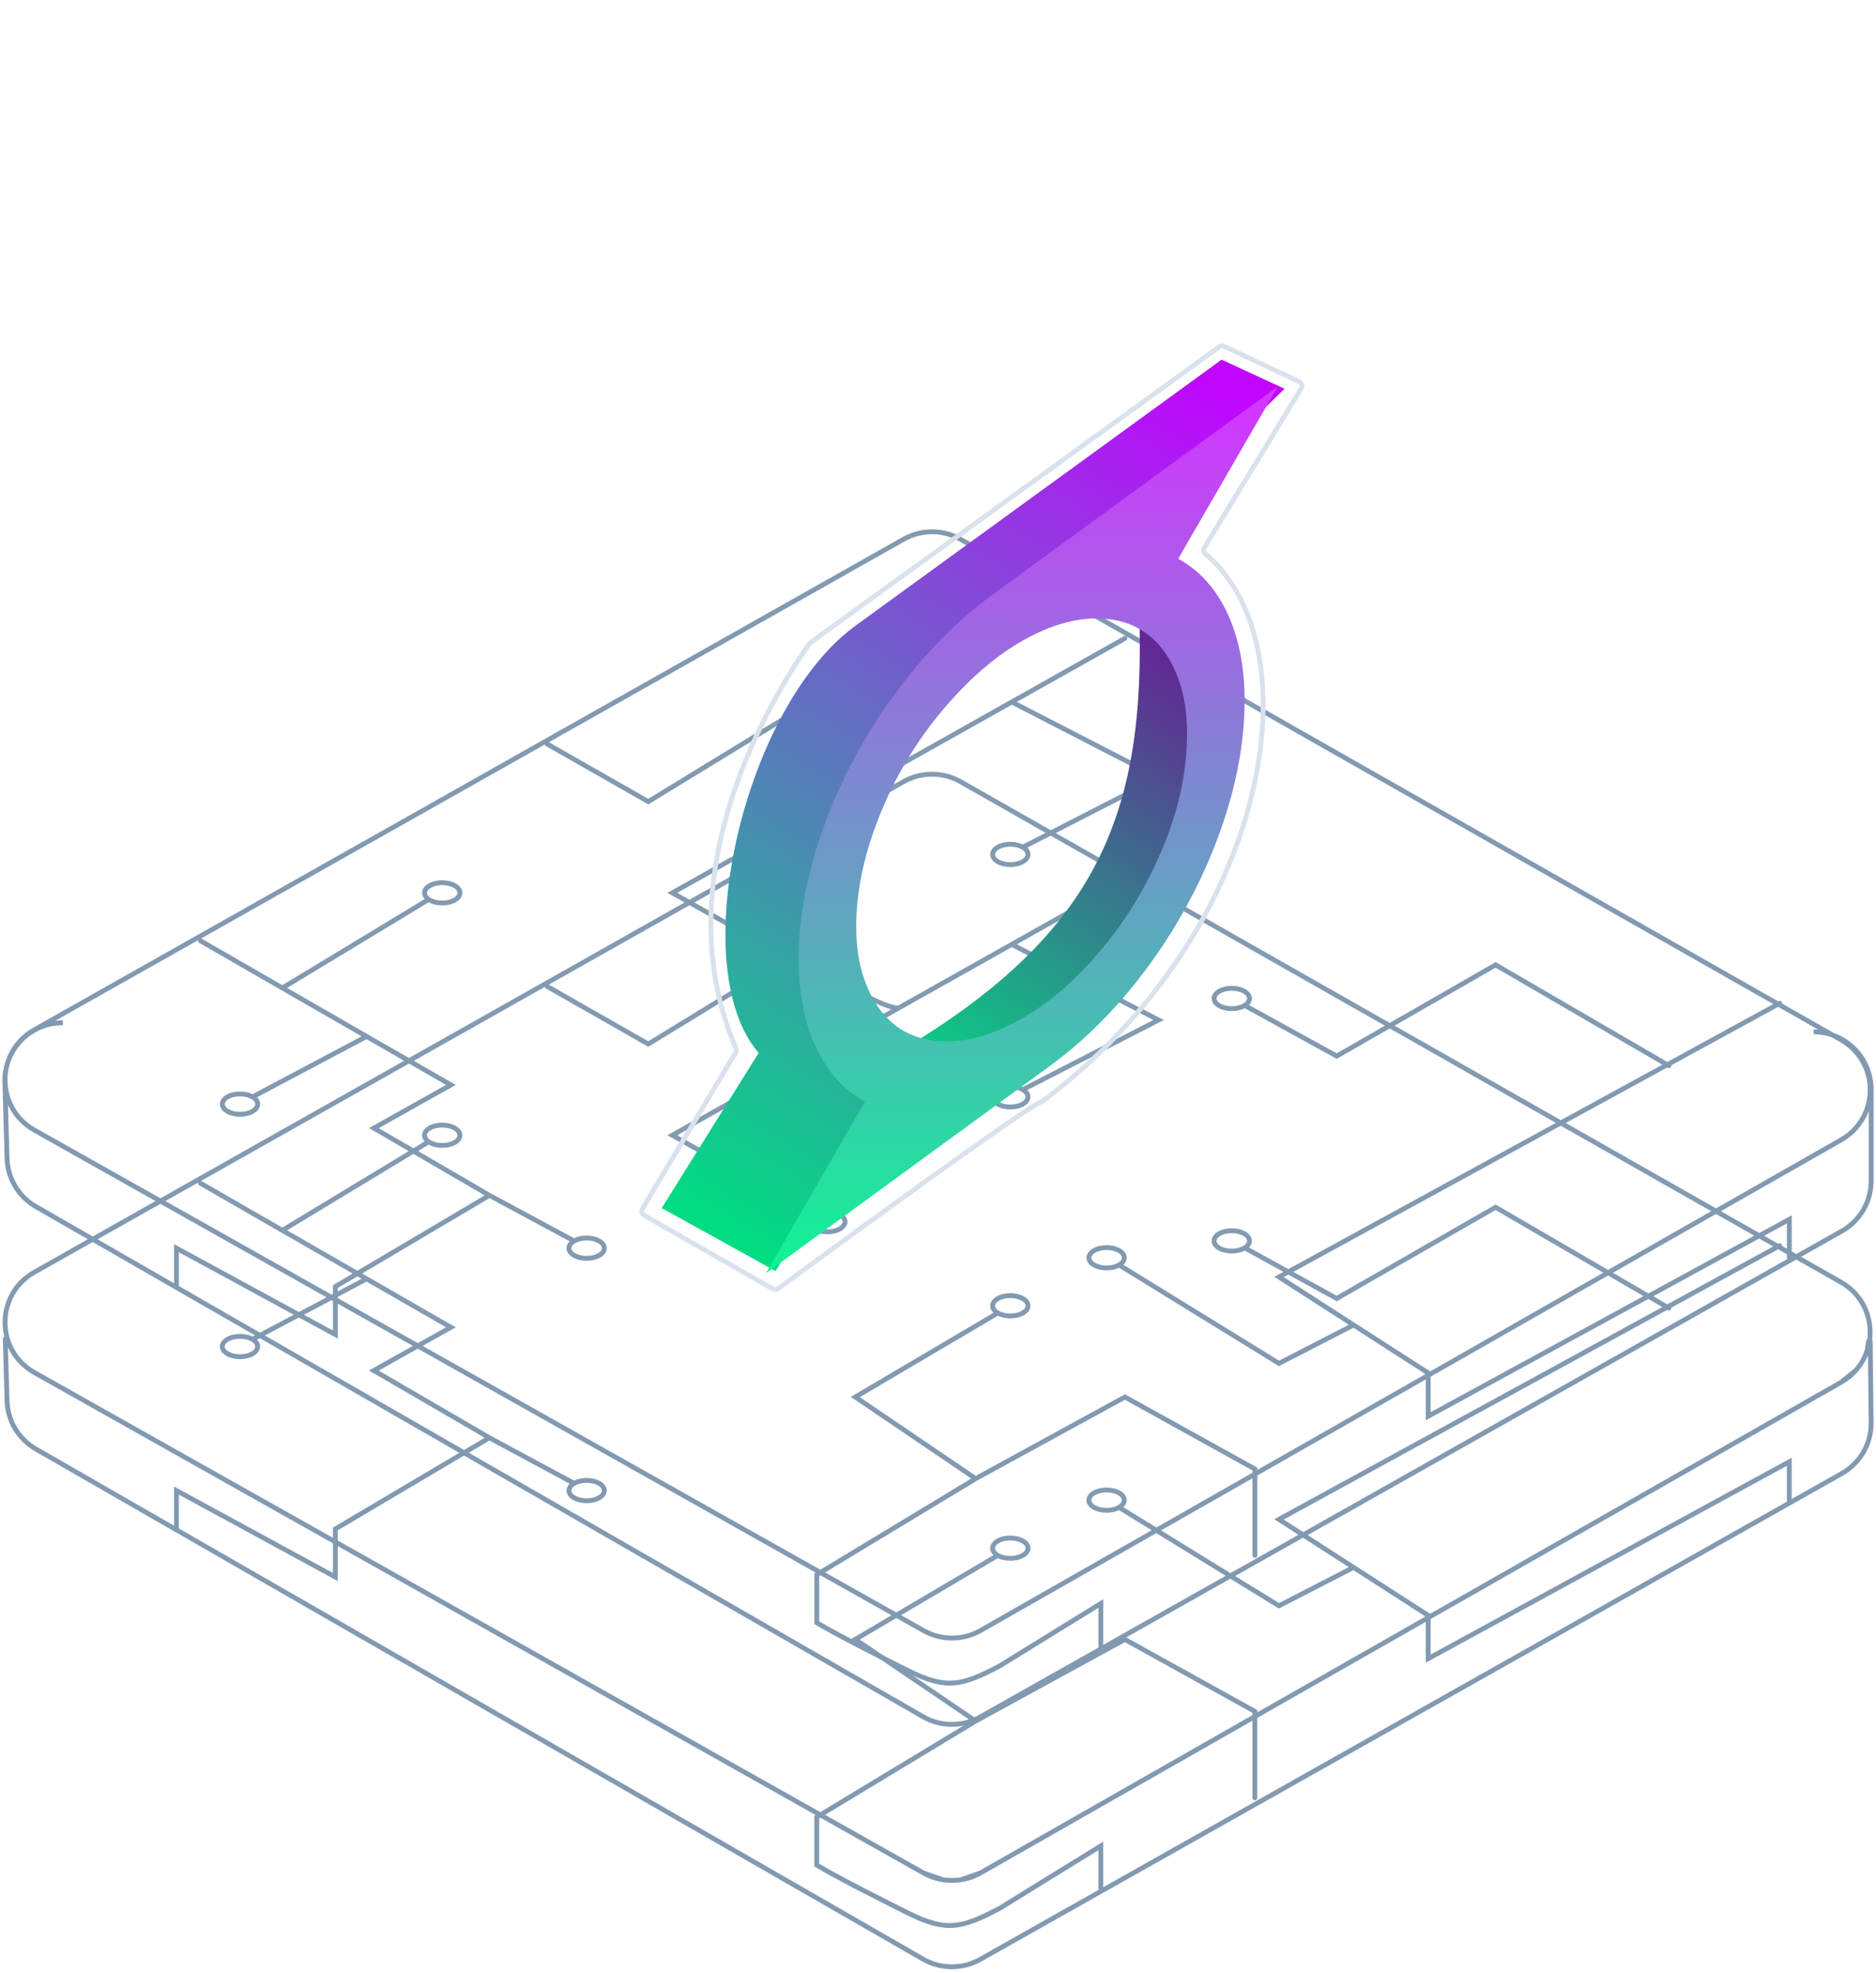 <svg width="387" height="407" viewBox="0 0 387 407" fill="none" xmlns="http://www.w3.org/2000/svg">
<path d="M7.411 298.891L7.661 298.458L7.411 298.891ZM190.406 404.101L190.157 404.534L190.406 404.101ZM202.224 404.15L201.979 403.715L202.224 404.15ZM379.943 303.938L380.189 304.374L379.943 303.938ZM1.451 288.934L0.951 288.949L1.451 288.934ZM385.995 293.593H386.495L386.495 293.587L385.995 293.593ZM7.097 283.113L6.851 283.549L7.097 283.113ZM379.788 285.125L380.036 285.56L379.788 285.125ZM379.775 264.482L380.022 264.047L379.775 264.482ZM198.169 161.249L198.416 160.814L198.169 161.249ZM186.397 161.231L186.151 160.795V160.795L186.397 161.231ZM7.084 262.419L6.839 261.984H6.839L7.084 262.419ZM226.589 389.663C226.589 389.939 226.813 390.163 227.089 390.163C227.365 390.163 227.589 389.939 227.589 389.663H226.589ZM227.089 380.749H227.589V379.853L226.826 380.324L227.089 380.749ZM206.233 393.624L206.465 394.067L206.48 394.059L206.495 394.05L206.233 393.624ZM168.492 384.711H167.992V384.994L168.236 385.14L168.492 384.711ZM168.492 374.807L168.234 374.379L167.992 374.525V374.807H168.492ZM176.438 338.161L176.184 337.731L175.503 338.132L176.157 338.575L176.438 338.161ZM232.055 338.161L232.297 337.724L232.056 337.591L231.815 337.723L232.055 338.161ZM258.87 353.018H259.37V352.723L259.113 352.58L258.87 353.018ZM258.37 370.845C258.37 371.121 258.594 371.345 258.87 371.345C259.146 371.345 259.37 371.121 259.37 370.845H258.37ZM263.836 313.401L263.596 312.962L262.858 313.366L263.565 313.822L263.836 313.401ZM367.365 257.386C367.607 257.254 367.696 256.95 367.564 256.708C367.431 256.465 367.127 256.376 366.885 256.509L367.365 257.386ZM294.624 333.209H295.124V332.936L294.895 332.789L294.624 333.209ZM294.624 342.123H294.124V342.965L294.863 342.562L294.624 342.123ZM369.111 301.516H369.611V300.674L368.872 301.077L369.111 301.516ZM368.611 309.439C368.611 309.716 368.835 309.939 369.111 309.939C369.387 309.939 369.611 309.716 369.611 309.439H368.611ZM263.836 331.229L263.574 331.654L263.814 331.802L264.065 331.673L263.836 331.229ZM344.031 270.255C344.269 270.394 344.576 270.313 344.714 270.074C344.853 269.836 344.772 269.53 344.534 269.391L344.031 270.255ZM308.528 249.024L308.78 248.592L308.53 248.447L308.279 248.591L308.528 249.024ZM275.754 267.842L275.513 268.28L275.759 268.416L276.003 268.276L275.754 267.842ZM257.011 256.951C256.769 256.818 256.465 256.906 256.332 257.148C256.199 257.39 256.287 257.694 256.529 257.827L257.011 256.951ZM35.902 315.382C35.902 315.658 36.126 315.882 36.402 315.882C36.678 315.882 36.902 315.658 36.902 315.382H35.902ZM36.402 307.459L36.641 307.019L35.902 306.617V307.459H36.402ZM69.176 325.286L68.937 325.725L69.676 326.127V325.286H69.176ZM69.176 315.382L68.921 314.952L68.676 315.097V315.382H69.176ZM77.121 282.698L76.877 282.262L76.114 282.69L76.87 283.13L77.121 282.698ZM93.012 273.785L93.257 274.221L94.024 273.79L93.261 273.351L93.012 273.785ZM58.251 253.786L58.002 254.219L58.251 253.786ZM41.617 243.639C41.378 243.501 41.072 243.584 40.934 243.823C40.797 244.062 40.879 244.368 41.118 244.506L41.617 243.639ZM88.692 235.952C88.928 235.809 89.004 235.502 88.861 235.265C88.718 235.029 88.41 234.953 88.174 235.096L88.692 235.952ZM75.632 263.785L75.881 263.352L75.632 263.785ZM170.234 252.432C170.475 252.567 170.78 252.481 170.915 252.24C171.05 251.999 170.964 251.695 170.723 251.559L170.234 252.432ZM138.698 234.168L138.452 233.732L137.676 234.169L138.453 234.604L138.698 234.168ZM185.376 207.922L185.621 208.358L185.376 207.922ZM164.52 196.532L164.811 196.126L164.542 195.933L164.259 196.106L164.52 196.532ZM133.732 215.35L133.484 215.785L133.741 215.931L133.992 215.777L133.732 215.35ZM113.123 203.031C112.883 202.894 112.578 202.978 112.441 203.218C112.304 203.458 112.388 203.763 112.628 203.9L113.123 203.031ZM232.3 182.112C232.541 181.977 232.626 181.672 232.491 181.431C232.355 181.191 232.05 181.105 231.81 181.24L232.3 182.112ZM239.007 210.398L239.235 210.843L240.101 210.399L239.236 209.954L239.007 210.398ZM194.5 387.73L194.421 388.224L194.5 387.73ZM198.267 387.73L198.345 388.224L198.267 387.73ZM384.841 279.493L385.301 279.689L384.841 279.493ZM385.474 276.664L384.98 276.585L385.474 276.664ZM7.162 299.325L190.157 404.534L190.655 403.667L7.661 298.458L7.162 299.325ZM202.47 404.586L380.189 304.374L379.698 303.503L201.979 403.715L202.47 404.586ZM0.589 276.323L0.951 288.949L1.951 288.92L1.589 276.295L0.589 276.323ZM380.189 304.374C384.085 302.177 386.495 298.058 386.495 293.593H385.495C385.495 297.696 383.28 301.482 379.698 303.503L380.189 304.374ZM190.157 404.534C193.963 406.723 198.645 406.742 202.47 404.586L201.979 403.715C198.462 405.698 194.155 405.68 190.655 403.667L190.157 404.534ZM7.661 298.458C4.225 296.483 2.064 292.872 1.951 288.92L0.951 288.949C1.074 293.249 3.426 297.177 7.162 299.325L7.661 298.458ZM6.851 283.549L190.281 386.781L190.771 385.909L7.342 282.678L6.851 283.549ZM202.546 386.747L380.036 285.56L379.541 284.691L202.051 385.878L202.546 386.747ZM380.022 264.047L198.416 160.814L197.922 161.684L379.528 264.917L380.022 264.047ZM186.151 160.795L6.839 261.984L7.33 262.855L186.643 161.666L186.151 160.795ZM198.416 160.814C194.616 158.655 189.958 158.647 186.151 160.795L186.643 161.666C190.143 159.691 194.428 159.698 197.922 161.684L198.416 160.814ZM227.589 389.663V380.749H226.589V389.663H227.589ZM226.826 380.324L205.97 393.199L206.495 394.05L227.352 381.175L226.826 380.324ZM206 393.182C202.115 395.221 199.467 396.41 196.826 396.634C194.206 396.856 191.527 396.133 187.586 394.167L187.139 395.062C191.143 397.059 194.021 397.876 196.91 397.63C199.779 397.387 202.594 396.099 206.465 394.067L206 393.182ZM187.586 394.167C183.605 392.183 173.694 387.241 168.749 384.282L168.236 385.14C173.222 388.123 183.175 393.085 187.139 395.062L187.586 394.167ZM168.992 384.711V374.807H167.992V384.711H168.992ZM168.751 375.235L201.525 355.426L201.008 354.57L168.234 374.379L168.751 375.235ZM201.547 354.585L176.718 337.748L176.157 338.575L200.986 355.412L201.547 354.585ZM176.692 338.592L206.087 321.26L205.579 320.398L176.184 337.731L176.692 338.592ZM201.507 355.437L232.295 338.6L231.815 337.723L201.027 354.56L201.507 355.437ZM231.812 338.599L258.628 353.455L259.113 352.58L232.297 337.724L231.812 338.599ZM258.37 353.018V370.845H259.37V353.018H258.37ZM210.745 318.291C211.366 318.649 211.563 319.048 211.563 319.344C211.563 319.639 211.366 320.038 210.745 320.396L211.244 321.262C212.047 320.8 212.563 320.124 212.563 319.344C212.563 318.564 212.047 317.887 211.244 317.425L210.745 318.291ZM210.745 320.396C210.126 320.752 209.283 320.945 208.414 320.945C207.544 320.945 206.702 320.752 206.083 320.396L205.584 321.262C206.39 321.727 207.416 321.945 208.414 321.945C209.412 321.945 210.437 321.727 211.244 321.262L210.745 320.396ZM206.083 320.396C205.461 320.038 205.265 319.639 205.265 319.344C205.265 319.048 205.461 318.649 206.083 318.291L205.584 317.425C204.781 317.887 204.265 318.564 204.265 319.344C204.265 320.124 204.781 320.8 205.584 321.262L206.083 320.396ZM206.083 318.291C206.702 317.935 207.544 317.743 208.414 317.743C209.283 317.743 210.126 317.935 210.745 318.291L211.244 317.425C210.437 316.96 209.412 316.743 208.414 316.743C207.416 316.743 206.39 316.96 205.584 317.425L206.083 318.291ZM264.076 313.84L367.365 257.386L366.885 256.509L263.596 312.962L264.076 313.84ZM294.124 333.209V342.123H295.124V333.209H294.124ZM294.863 342.562L369.351 301.955L368.872 301.077L294.385 341.684L294.863 342.562ZM368.611 301.516V309.439H369.611V301.516H368.611ZM263.565 313.822L278.959 323.726L279.501 322.885L264.107 312.981L263.565 313.822ZM278.959 323.726L294.354 333.63L294.895 332.789L279.501 322.885L278.959 323.726ZM279.001 322.861L263.607 330.784L264.065 331.673L279.459 323.75L279.001 322.861ZM264.098 330.803L231.119 310.499L230.595 311.351L263.574 331.654L264.098 330.803ZM344.534 269.391L308.78 248.592L308.277 249.456L344.031 270.255L344.534 269.391ZM308.279 248.591L275.505 267.409L276.003 268.276L308.777 249.458L308.279 248.591ZM275.995 267.404L257.011 256.951L256.529 257.827L275.513 268.28L275.995 267.404ZM230.608 308.387C231.23 308.745 231.426 309.144 231.426 309.439C231.426 309.735 231.23 310.134 230.608 310.492L231.107 311.358C231.91 310.896 232.426 310.219 232.426 309.439C232.426 308.659 231.91 307.983 231.107 307.52L230.608 308.387ZM230.608 310.492C229.989 310.848 229.147 311.04 228.277 311.04C227.407 311.04 226.565 310.848 225.946 310.492L225.447 311.358C226.254 311.823 227.279 312.04 228.277 312.04C229.275 312.04 230.3 311.823 231.107 311.358L230.608 310.492ZM225.946 310.492C225.324 310.134 225.128 309.735 225.128 309.439C225.128 309.144 225.324 308.745 225.946 308.387L225.447 307.52C224.644 307.983 224.128 308.659 224.128 309.439C224.128 310.219 224.644 310.896 225.447 311.358L225.946 310.492ZM225.946 308.387C226.565 308.031 227.407 307.838 228.277 307.838C229.147 307.838 229.989 308.031 230.608 308.387L231.107 307.52C230.3 307.056 229.275 306.838 228.277 306.838C227.279 306.838 226.254 307.056 225.447 307.52L225.946 308.387ZM256.43 254.905C257.052 255.263 257.248 255.662 257.248 255.957C257.248 256.253 257.052 256.652 256.43 257.009L256.929 257.876C257.732 257.414 258.248 256.737 258.248 255.957C258.248 255.177 257.732 254.501 256.929 254.038L256.43 254.905ZM256.43 257.009C255.811 257.366 254.969 257.558 254.099 257.558C253.23 257.558 252.387 257.366 251.768 257.009L251.269 257.876C252.076 258.34 253.101 258.558 254.099 258.558C255.097 258.558 256.123 258.34 256.929 257.876L256.43 257.009ZM251.768 257.009C251.147 256.652 250.95 256.253 250.95 255.957C250.95 255.662 251.147 255.263 251.768 254.905L251.269 254.038C250.466 254.501 249.95 255.177 249.95 255.957C249.95 256.737 250.466 257.414 251.269 257.876L251.768 257.009ZM251.768 254.905C252.387 254.549 253.23 254.356 254.099 254.356C254.969 254.356 255.811 254.549 256.43 254.905L256.929 254.038C256.123 253.574 255.097 253.356 254.099 253.356C253.101 253.356 252.076 253.574 251.269 254.038L251.768 254.905ZM210.745 225.193C211.366 225.55 211.563 225.949 211.563 226.245C211.563 226.54 211.366 226.939 210.745 227.297L211.244 228.164C212.047 227.701 212.563 227.025 212.563 226.245C212.563 225.465 212.047 224.788 211.244 224.326L210.745 225.193ZM210.745 227.297C210.126 227.653 209.283 227.846 208.414 227.846C207.544 227.846 206.702 227.653 206.083 227.297L205.584 228.164C206.39 228.628 207.416 228.846 208.414 228.846C209.412 228.846 210.437 228.628 211.244 228.164L210.745 227.297ZM206.083 227.297C205.461 226.939 205.265 226.54 205.265 226.245C205.265 225.949 205.461 225.55 206.083 225.193L205.584 224.326C204.781 224.788 204.265 225.465 204.265 226.245C204.265 227.025 204.781 227.701 205.584 228.164L206.083 227.297ZM206.083 225.193C206.702 224.836 207.544 224.644 208.414 224.644C209.283 224.644 210.126 224.836 210.745 225.193L211.244 224.326C210.437 223.862 209.412 223.644 208.414 223.644C207.416 223.644 206.39 223.862 205.584 224.326L206.083 225.193ZM173.004 250.943C173.626 251.301 173.823 251.7 173.823 251.996C173.823 252.291 173.626 252.69 173.004 253.048L173.503 253.914C174.307 253.452 174.823 252.776 174.823 251.996C174.823 251.216 174.307 250.539 173.503 250.077L173.004 250.943ZM173.004 253.048C172.386 253.404 171.543 253.597 170.674 253.597C169.804 253.597 168.961 253.404 168.343 253.048L167.844 253.914C168.65 254.379 169.675 254.597 170.674 254.597C171.672 254.597 172.697 254.379 173.503 253.914L173.004 253.048ZM168.343 253.048C167.721 252.69 167.524 252.291 167.524 251.996C167.524 251.7 167.721 251.301 168.343 250.943L167.844 250.077C167.04 250.539 166.524 251.216 166.524 251.996C166.524 252.776 167.04 253.452 167.844 253.914L168.343 253.048ZM168.343 250.943C168.961 250.587 169.804 250.395 170.674 250.395C171.543 250.395 172.386 250.587 173.004 250.943L173.503 250.077C172.697 249.612 171.672 249.395 170.674 249.395C169.675 249.395 168.65 249.612 167.844 250.077L168.343 250.943ZM93.551 233.116C94.173 233.474 94.37 233.873 94.37 234.168C94.37 234.464 94.173 234.862 93.551 235.22L94.05 236.087C94.854 235.625 95.37 234.948 95.37 234.168C95.37 233.388 94.854 232.712 94.05 232.249L93.551 233.116ZM93.551 235.22C92.933 235.577 92.09 235.769 91.221 235.769C90.351 235.769 89.508 235.577 88.89 235.22L88.391 236.087C89.197 236.551 90.222 236.769 91.221 236.769C92.219 236.769 93.244 236.551 94.05 236.087L93.551 235.22ZM88.89 235.22C88.268 234.862 88.071 234.464 88.071 234.168C88.071 233.873 88.268 233.474 88.89 233.116L88.391 232.249C87.587 232.712 87.071 233.388 87.071 234.168C87.071 234.948 87.587 235.625 88.391 236.087L88.89 235.22ZM88.89 233.116C89.508 232.76 90.351 232.567 91.221 232.567C92.09 232.567 92.933 232.76 93.551 233.116L94.05 232.249C93.244 231.785 92.219 231.567 91.221 231.567C90.222 231.567 89.197 231.785 88.391 232.249L88.89 233.116ZM51.839 276.694C52.46 277.052 52.657 277.451 52.657 277.746C52.657 278.042 52.46 278.441 51.839 278.799L52.337 279.665C53.141 279.203 53.657 278.526 53.657 277.746C53.657 276.966 53.141 276.29 52.337 275.827L51.839 276.694ZM51.839 278.799C51.22 279.155 50.377 279.347 49.508 279.347C48.638 279.347 47.796 279.155 47.177 278.799L46.678 279.665C47.484 280.129 48.51 280.347 49.508 280.347C50.506 280.347 51.531 280.129 52.337 279.665L51.839 278.799ZM47.177 278.799C46.555 278.441 46.359 278.042 46.359 277.746C46.359 277.451 46.555 277.052 47.177 276.694L46.678 275.827C45.875 276.29 45.359 276.966 45.359 277.746C45.359 278.526 45.875 279.203 46.678 279.665L47.177 278.799ZM47.177 276.694C47.796 276.338 48.638 276.145 49.508 276.145C50.377 276.145 51.22 276.338 51.839 276.694L52.337 275.827C51.531 275.363 50.506 275.145 49.508 275.145C48.51 275.145 47.484 275.363 46.678 275.827L47.177 276.694ZM123.346 306.406C123.968 306.764 124.165 307.163 124.165 307.459C124.165 307.754 123.968 308.153 123.346 308.511L123.845 309.378C124.649 308.915 125.165 308.239 125.165 307.459C125.165 306.679 124.649 306.002 123.845 305.54L123.346 306.406ZM123.346 308.511C122.728 308.867 121.885 309.06 121.015 309.06C120.146 309.06 119.303 308.867 118.685 308.511L118.186 309.378C118.992 309.842 120.017 310.06 121.015 310.06C122.014 310.06 123.039 309.842 123.845 309.378L123.346 308.511ZM118.685 308.511C118.063 308.153 117.866 307.754 117.866 307.459C117.866 307.163 118.063 306.764 118.685 306.406L118.186 305.54C117.382 306.002 116.866 306.679 116.866 307.459C116.866 308.239 117.382 308.915 118.186 309.378L118.685 308.511ZM118.685 306.406C119.303 306.05 120.146 305.858 121.015 305.858C121.885 305.858 122.728 306.05 123.346 306.406L123.845 305.54C123.039 305.075 122.014 304.858 121.015 304.858C120.017 304.858 118.992 305.075 118.186 305.54L118.685 306.406ZM36.902 315.382V307.459H35.902V315.382H36.902ZM36.163 307.898L68.937 325.725L69.415 324.847L36.641 307.019L36.163 307.898ZM69.676 325.286V315.382H68.676V325.286H69.676ZM69.431 315.812L101.212 296.994L100.703 296.134L68.921 314.952L69.431 315.812ZM101.209 296.132L77.373 282.266L76.87 283.13L100.706 296.996L101.209 296.132ZM77.366 283.134L93.257 274.221L92.767 273.349L76.877 282.262L77.366 283.134ZM58.501 253.352L41.617 243.639L41.118 244.506L58.002 254.219L58.501 253.352ZM58.51 254.214L88.692 235.952L88.174 235.096L57.992 253.358L58.51 254.214ZM93.261 273.351L75.881 263.352L75.382 264.219L92.763 274.218L93.261 273.351ZM75.881 263.352L58.501 253.352L58.002 254.219L75.382 264.219L75.881 263.352ZM75.398 263.343L51.854 275.819L52.322 276.702L75.866 264.227L75.398 263.343ZM100.72 297.004L118.198 306.413L118.672 305.533L101.194 296.124L100.72 297.004ZM170.723 251.559L138.942 233.732L138.453 234.604L170.234 252.432L170.723 251.559ZM138.943 234.604L185.621 208.358L185.131 207.486L138.452 233.732L138.943 234.604ZM185.376 207.422C184.5 207.422 183.117 206.991 181.39 206.22C179.686 205.459 177.717 204.401 175.697 203.219C171.658 200.856 167.451 198.018 164.811 196.126L164.228 196.939C166.886 198.843 171.12 201.7 175.192 204.083C177.228 205.274 179.231 206.351 180.982 207.133C182.711 207.904 184.266 208.422 185.376 208.422V207.422ZM164.259 196.106L133.471 214.924L133.992 215.777L164.781 196.959L164.259 196.106ZM133.979 214.916L113.123 203.031L112.628 203.9L133.484 215.785L133.979 214.916ZM185.621 208.358L208.961 195.235L208.47 194.363L185.131 207.486L185.621 208.358ZM208.961 195.235L232.3 182.112L231.81 181.24L208.47 194.363L208.961 195.235ZM208.487 195.244L238.778 210.843L239.236 209.954L208.944 194.355L208.487 195.244ZM238.779 209.953L210.766 224.314L211.222 225.204L239.235 210.843L238.779 209.953ZM7.342 282.678C4.6 281.134 2.833 278.748 2.032 276.115L1.076 276.406C1.947 279.275 3.876 281.874 6.851 283.549L7.342 282.678ZM2.032 276.115C0.569 271.301 2.338 265.672 7.33 262.855L6.839 261.984C1.405 265.05 -0.512 271.181 1.076 276.406L2.032 276.115ZM385.622 278.851C387.432 273.552 385.569 267.2 380.022 264.047L379.528 264.917C384.623 267.813 386.344 273.645 384.676 278.528L385.622 278.851ZM384.98 276.585L384.655 278.61L385.643 278.769L385.968 276.744L384.98 276.585ZM380.036 285.56C381.267 284.858 382.318 283.997 383.188 283.022L382.442 282.356C381.644 283.25 380.678 284.043 379.541 284.691L380.036 285.56ZM382.501 282.3L379.475 284.736L380.102 285.515L383.128 283.079L382.501 282.3ZM190.281 386.781C191.584 387.514 192.987 387.995 194.421 388.224L194.579 387.236C193.26 387.026 191.97 386.584 190.771 385.909L190.281 386.781ZM190.361 386.817L194.335 388.202L194.665 387.258L190.69 385.873L190.361 386.817ZM194.421 388.224C195.721 388.431 197.046 388.431 198.345 388.224L198.188 387.236C196.993 387.427 195.774 387.427 194.579 387.236L194.421 388.224ZM198.345 388.224C199.802 387.992 201.226 387.499 202.546 386.747L202.051 385.878C200.837 386.57 199.527 387.023 198.188 387.236L198.345 388.224ZM198.433 388.202L202.464 386.784L202.132 385.841L198.101 387.259L198.433 388.202ZM383.188 283.022C384.088 282.013 384.793 280.885 385.301 279.689L384.381 279.298C383.914 280.396 383.268 281.431 382.442 282.356L383.188 283.022ZM385.301 279.689C385.419 279.413 385.526 279.133 385.622 278.851L384.676 278.528C384.587 278.787 384.489 279.044 384.381 279.298L385.301 279.689ZM386.495 293.587L386.312 276.684L385.312 276.695L385.495 293.598L386.495 293.587ZM385.314 279.657L386.285 276.853L385.34 276.526L384.369 279.33L385.314 279.657ZM385.968 276.744C385.955 276.82 385.91 276.903 385.831 276.959C385.759 277.01 385.682 277.025 385.618 277.02C385.554 277.015 385.479 276.989 385.416 276.928C385.346 276.861 385.313 276.773 385.312 276.695L386.312 276.684C386.303 275.863 385.11 275.775 384.98 276.585L385.968 276.744ZM1.589 276.295C1.591 276.353 1.568 276.428 1.51 276.487C1.459 276.54 1.4 276.561 1.351 276.567C1.302 276.572 1.24 276.563 1.179 276.522C1.11 276.475 1.072 276.407 1.062 276.35L2.046 276.172C1.884 275.278 0.563 275.416 0.589 276.323L1.589 276.295Z" fill="#829AB1"/>
<g filter="url(#filter0_b_87_67)">
<path d="M190.531 336.345L7.101 233.113C-0.974 228.569 -0.981 216.973 7.089 212.419L186.402 111.231C190.055 109.169 194.527 109.176 198.174 111.249L379.78 214.482C387.796 219.038 387.803 230.559 379.793 235.125L202.303 336.312C198.659 338.39 194.187 338.402 190.531 336.345Z" fill="#D9D9D9" fill-opacity="0.01"/>
<path d="M210.999 267.858C212.424 268.678 212.424 270.009 210.999 270.829C209.574 271.65 207.263 271.65 205.838 270.829C204.413 270.009 204.413 268.678 205.838 267.858C207.263 267.037 209.574 267.037 210.999 267.858Z" fill="#D9D9D9" fill-opacity="0.01"/>
<path d="M230.862 257.954C232.287 258.774 232.287 260.105 230.862 260.925C229.437 261.746 227.127 261.746 225.702 260.925C224.277 260.105 224.277 258.774 225.702 257.954C227.127 257.133 229.437 257.133 230.862 257.954Z" fill="#D9D9D9" fill-opacity="0.01"/>
<path d="M256.685 204.472C258.11 205.292 258.11 206.622 256.685 207.443C255.259 208.263 252.949 208.263 251.524 207.443C250.099 206.622 250.099 205.292 251.524 204.472C252.949 203.651 255.259 203.651 256.685 204.472Z" fill="#D9D9D9" fill-opacity="0.01"/>
<path d="M210.999 174.759C212.424 175.58 212.424 176.91 210.999 177.73C209.574 178.551 207.263 178.551 205.838 177.73C204.413 176.91 204.413 175.58 205.838 174.759C207.263 173.939 209.574 173.939 210.999 174.759Z" fill="#D9D9D9" fill-opacity="0.01"/>
<path d="M173.259 200.51C174.684 201.33 174.684 202.661 173.259 203.481C171.834 204.302 169.523 204.302 168.098 203.481C166.673 202.661 166.673 201.33 168.098 200.51C169.523 199.689 171.834 199.689 173.259 200.51Z" fill="#D9D9D9" fill-opacity="0.01"/>
<path d="M93.806 182.682C95.231 183.503 95.231 184.833 93.806 185.654C92.381 186.474 90.07 186.474 88.645 185.654C87.22 184.833 87.22 183.503 88.645 182.682C90.07 181.862 92.381 181.862 93.806 182.682Z" fill="#D9D9D9" fill-opacity="0.01"/>
<path d="M52.093 226.261C53.518 227.081 53.518 228.411 52.093 229.232C50.668 230.052 48.357 230.052 46.932 229.232C45.507 228.411 45.507 227.081 46.932 226.261C48.357 225.44 50.668 225.44 52.093 226.261Z" fill="#D9D9D9" fill-opacity="0.01"/>
<path d="M123.601 255.973C125.026 256.793 125.026 258.124 123.601 258.944C122.176 259.765 119.865 259.765 118.44 258.944C117.015 258.124 117.015 256.793 118.44 255.973C119.865 255.153 122.176 255.153 123.601 255.973Z" fill="#D9D9D9" fill-opacity="0.01"/>
<path d="M7.416 248.891L7.666 248.458L7.416 248.891ZM190.411 354.101L190.161 354.534L190.411 354.101ZM202.229 354.15L201.984 353.715L202.229 354.15ZM379.948 253.938L380.194 254.374L379.948 253.938ZM1.005 223.197L0.505 223.211L1.005 223.197ZM1.456 238.934L0.956 238.949L1.456 238.934ZM7.101 233.113L6.856 233.549L7.101 233.113ZM190.531 336.345L190.776 335.909L190.531 336.345ZM202.303 336.312L202.056 335.878L202.303 336.312ZM379.793 235.125L380.041 235.56L379.793 235.125ZM379.78 214.482L380.027 214.047L379.78 214.482ZM198.174 111.249L198.421 110.814L198.174 111.249ZM186.402 111.231L186.156 110.795V110.795L186.402 111.231ZM7.089 212.419L6.844 211.984H6.844L7.089 212.419ZM226.594 339.663C226.594 339.939 226.818 340.163 227.094 340.163C227.37 340.163 227.594 339.939 227.594 339.663H226.594ZM227.094 330.749H227.594V329.853L226.831 330.324L227.094 330.749ZM206.238 343.624L206.47 344.067L206.485 344.059L206.5 344.05L206.238 343.624ZM168.497 334.711H167.997V334.994L168.241 335.14L168.497 334.711ZM168.497 324.807L168.239 324.379L167.997 324.525V324.807H168.497ZM176.443 288.161L176.189 287.731L175.508 288.132L176.162 288.575L176.443 288.161ZM232.06 288.161L232.302 287.724L232.061 287.591L231.82 287.723L232.06 288.161ZM258.875 303.018H259.375V302.723L259.117 302.58L258.875 303.018ZM258.375 320.845C258.375 321.121 258.599 321.345 258.875 321.345C259.151 321.345 259.375 321.121 259.375 320.845H258.375ZM263.841 263.401L263.601 262.962L262.862 263.366L263.57 263.822L263.841 263.401ZM367.37 207.386C367.612 207.254 367.701 206.95 367.569 206.708C367.436 206.465 367.132 206.376 366.89 206.509L367.37 207.386ZM294.629 283.209H295.129V282.936L294.9 282.789L294.629 283.209ZM294.629 292.123H294.129V292.965L294.868 292.562L294.629 292.123ZM369.116 251.516H369.616V250.674L368.877 251.077L369.116 251.516ZM368.616 259.439C368.616 259.716 368.84 259.939 369.116 259.939C369.392 259.939 369.616 259.716 369.616 259.439H368.616ZM263.841 281.229L263.579 281.654L263.819 281.802L264.07 281.673L263.841 281.229ZM344.036 220.255C344.274 220.394 344.58 220.313 344.719 220.074C344.858 219.836 344.777 219.53 344.539 219.391L344.036 220.255ZM308.533 199.024L308.785 198.592L308.535 198.447L308.284 198.591L308.533 199.024ZM275.759 217.842L275.518 218.28L275.764 218.416L276.008 218.276L275.759 217.842ZM257.016 206.951C256.774 206.818 256.47 206.906 256.337 207.148C256.204 207.39 256.292 207.694 256.534 207.827L257.016 206.951ZM35.907 265.382C35.907 265.658 36.131 265.882 36.407 265.882C36.683 265.882 36.907 265.658 36.907 265.382H35.907ZM36.407 257.459L36.646 257.019L35.907 256.617V257.459H36.407ZM69.181 275.286L68.942 275.725L69.681 276.127V275.286H69.181ZM69.181 265.382L68.926 264.952L68.681 265.097V265.382H69.181ZM77.126 232.698L76.882 232.262L76.118 232.69L76.875 233.13L77.126 232.698ZM93.017 223.785L93.262 224.221L94.029 223.79L93.266 223.351L93.017 223.785ZM58.256 203.786L58.007 204.219L58.256 203.786ZM41.622 193.639C41.383 193.501 41.077 193.584 40.939 193.823C40.801 194.062 40.884 194.368 41.123 194.506L41.622 193.639ZM88.697 185.952C88.933 185.809 89.009 185.502 88.866 185.265C88.723 185.029 88.415 184.953 88.179 185.096L88.697 185.952ZM75.637 213.785L75.886 213.352L75.637 213.785ZM170.239 202.432C170.48 202.567 170.785 202.481 170.92 202.24C171.055 201.999 170.969 201.695 170.728 201.559L170.239 202.432ZM138.703 184.168L138.457 183.732L137.681 184.169L138.458 184.604L138.703 184.168ZM185.381 157.922L185.626 158.358L185.381 157.922ZM164.525 146.532L164.816 146.126L164.547 145.933L164.264 146.106L164.525 146.532ZM133.737 165.35L133.489 165.785L133.746 165.931L133.997 165.777L133.737 165.35ZM113.128 153.031C112.888 152.894 112.583 152.978 112.446 153.218C112.309 153.458 112.393 153.763 112.633 153.9L113.128 153.031ZM232.305 132.112C232.546 131.977 232.631 131.672 232.496 131.431C232.36 131.191 232.055 131.105 231.815 131.24L232.305 132.112ZM239.012 160.398L239.24 160.843L240.106 160.399L239.241 159.954L239.012 160.398ZM7.167 249.325L190.161 354.534L190.66 353.667L7.666 248.458L7.167 249.325ZM202.475 354.586L380.194 254.374L379.703 253.503L201.984 353.715L202.475 354.586ZM0.505 223.211L0.956 238.949L1.956 238.92L1.505 223.183L0.505 223.211ZM386.5 243.593V224.714H385.5V243.593H386.5ZM386.5 224.714C386.5 217.898 380.978 212.364 374.146 212.329L374.141 213.329C380.425 213.361 385.5 218.45 385.5 224.714H386.5ZM1.505 223.183C1.32 216.748 6.519 211.439 12.977 211.473L12.982 210.473C5.961 210.437 0.305 216.209 0.505 223.211L1.505 223.183ZM380.194 254.374C384.09 252.177 386.5 248.058 386.5 243.593H385.5C385.5 247.696 383.285 251.482 379.703 253.503L380.194 254.374ZM190.161 354.534C193.968 356.723 198.65 356.742 202.475 354.586L201.984 353.715C198.467 355.698 194.16 355.68 190.66 353.667L190.161 354.534ZM7.666 248.458C4.23 246.483 2.069 242.872 1.956 238.92L0.956 238.949C1.079 243.249 3.431 247.177 7.167 249.325L7.666 248.458ZM6.856 233.549L190.286 336.781L190.776 335.909L7.347 232.678L6.856 233.549ZM202.551 336.747L380.041 235.56L379.546 234.691L202.056 335.878L202.551 336.747ZM380.027 214.047L198.421 110.814L197.927 111.684L379.533 214.917L380.027 214.047ZM186.156 110.795L6.844 211.984L7.335 212.855L186.648 111.666L186.156 110.795ZM198.421 110.814C194.621 108.655 189.963 108.647 186.156 110.795L186.648 111.666C190.148 109.691 194.433 109.698 197.927 111.684L198.421 110.814ZM380.041 235.56C388.387 230.801 388.38 218.795 380.027 214.047L379.533 214.917C387.212 219.281 387.219 230.316 379.546 234.691L380.041 235.56ZM190.286 336.781C194.095 338.924 198.754 338.912 202.551 336.747L202.056 335.878C198.564 337.869 194.279 337.881 190.776 335.909L190.286 336.781ZM7.347 232.678C-0.389 228.324 -0.396 217.217 7.335 212.855L6.844 211.984C-1.566 216.729 -1.558 228.813 6.856 233.549L7.347 232.678ZM227.594 339.663V330.749H226.594V339.663H227.594ZM226.831 330.324L205.975 343.199L206.5 344.05L227.357 331.175L226.831 330.324ZM206.005 343.182C202.12 345.221 199.472 346.41 196.831 346.634C194.211 346.856 191.532 346.133 187.591 344.167L187.144 345.062C191.148 347.059 194.026 347.876 196.915 347.63C199.784 347.387 202.598 346.099 206.47 344.067L206.005 343.182ZM187.591 344.167C183.61 342.183 173.699 337.241 168.754 334.282L168.241 335.14C173.227 338.123 183.18 343.085 187.144 345.062L187.591 344.167ZM168.997 334.711V324.807H167.997V334.711H168.997ZM168.756 325.235L201.53 305.426L201.013 304.57L168.239 324.379L168.756 325.235ZM201.552 304.585L176.723 287.748L176.162 288.575L200.991 305.412L201.552 304.585ZM176.697 288.592L206.092 271.26L205.584 270.398L176.189 287.731L176.697 288.592ZM201.512 305.437L232.3 288.6L231.82 287.723L201.032 304.56L201.512 305.437ZM231.817 288.599L258.633 303.455L259.117 302.58L232.302 287.724L231.817 288.599ZM258.375 303.018V320.845H259.375V303.018H258.375ZM210.75 268.291C211.371 268.649 211.568 269.048 211.568 269.344C211.568 269.639 211.371 270.038 210.75 270.396L211.248 271.262C212.052 270.8 212.568 270.124 212.568 269.344C212.568 268.564 212.052 267.887 211.248 267.425L210.75 268.291ZM210.75 270.396C210.131 270.752 209.288 270.945 208.419 270.945C207.549 270.945 206.707 270.752 206.088 270.396L205.589 271.262C206.395 271.727 207.421 271.945 208.419 271.945C209.417 271.945 210.442 271.727 211.248 271.262L210.75 270.396ZM206.088 270.396C205.466 270.038 205.27 269.639 205.27 269.344C205.27 269.048 205.466 268.649 206.088 268.291L205.589 267.425C204.786 267.887 204.27 268.564 204.27 269.344C204.27 270.124 204.786 270.8 205.589 271.262L206.088 270.396ZM206.088 268.291C206.707 267.935 207.549 267.743 208.419 267.743C209.288 267.743 210.131 267.935 210.75 268.291L211.248 267.425C210.442 266.96 209.417 266.743 208.419 266.743C207.421 266.743 206.395 266.96 205.589 267.425L206.088 268.291ZM264.081 263.84L367.37 207.386L366.89 206.509L263.601 262.962L264.081 263.84ZM294.129 283.209V292.123H295.129V283.209H294.129ZM294.868 292.562L369.356 251.955L368.877 251.077L294.39 291.684L294.868 292.562ZM368.616 251.516V259.439H369.616V251.516H368.616ZM263.57 263.822L278.964 273.726L279.506 272.885L264.112 262.981L263.57 263.822ZM278.964 273.726L294.358 283.63L294.9 282.789L279.506 272.885L278.964 273.726ZM279.006 272.861L263.612 280.784L264.07 281.673L279.464 273.75L279.006 272.861ZM264.103 280.803L231.124 260.499L230.6 261.351L263.579 281.654L264.103 280.803ZM344.539 219.391L308.785 198.592L308.282 199.456L344.036 220.255L344.539 219.391ZM308.284 198.591L275.51 217.409L276.008 218.276L308.782 199.458L308.284 198.591ZM276 217.404L257.016 206.951L256.534 207.827L275.518 218.28L276 217.404ZM230.613 258.387C231.235 258.745 231.431 259.144 231.431 259.439C231.431 259.735 231.235 260.134 230.613 260.492L231.112 261.358C231.915 260.896 232.431 260.219 232.431 259.439C232.431 258.659 231.915 257.983 231.112 257.52L230.613 258.387ZM230.613 260.492C229.994 260.848 229.152 261.04 228.282 261.04C227.412 261.04 226.57 260.848 225.951 260.492L225.452 261.358C226.258 261.823 227.284 262.04 228.282 262.04C229.28 262.04 230.305 261.823 231.112 261.358L230.613 260.492ZM225.951 260.492C225.329 260.134 225.133 259.735 225.133 259.439C225.133 259.144 225.329 258.745 225.951 258.387L225.452 257.52C224.649 257.983 224.133 258.659 224.133 259.439C224.133 260.219 224.649 260.896 225.452 261.358L225.951 260.492ZM225.951 258.387C226.57 258.031 227.412 257.838 228.282 257.838C229.152 257.838 229.994 258.031 230.613 258.387L231.112 257.52C230.305 257.056 229.28 256.838 228.282 256.838C227.284 256.838 226.258 257.056 225.452 257.52L225.951 258.387ZM256.435 204.905C257.057 205.263 257.253 205.662 257.253 205.957C257.253 206.253 257.057 206.652 256.435 207.009L256.934 207.876C257.737 207.414 258.253 206.737 258.253 205.957C258.253 205.177 257.737 204.501 256.934 204.038L256.435 204.905ZM256.435 207.009C255.816 207.366 254.974 207.558 254.104 207.558C253.235 207.558 252.392 207.366 251.773 207.009L251.274 207.876C252.081 208.34 253.106 208.558 254.104 208.558C255.102 208.558 256.128 208.34 256.934 207.876L256.435 207.009ZM251.773 207.009C251.152 206.652 250.955 206.253 250.955 205.957C250.955 205.662 251.152 205.263 251.773 204.905L251.274 204.038C250.471 204.501 249.955 205.177 249.955 205.957C249.955 206.737 250.471 207.414 251.274 207.876L251.773 207.009ZM251.773 204.905C252.392 204.549 253.235 204.356 254.104 204.356C254.974 204.356 255.816 204.549 256.435 204.905L256.934 204.038C256.128 203.574 255.102 203.356 254.104 203.356C253.106 203.356 252.081 203.574 251.274 204.038L251.773 204.905ZM210.75 175.193C211.371 175.55 211.568 175.949 211.568 176.245C211.568 176.54 211.371 176.939 210.75 177.297L211.248 178.164C212.052 177.701 212.568 177.025 212.568 176.245C212.568 175.465 212.052 174.788 211.248 174.326L210.75 175.193ZM210.75 177.297C210.131 177.653 209.288 177.846 208.419 177.846C207.549 177.846 206.707 177.653 206.088 177.297L205.589 178.164C206.395 178.628 207.421 178.846 208.419 178.846C209.417 178.846 210.442 178.628 211.248 178.164L210.75 177.297ZM206.088 177.297C205.466 176.939 205.27 176.54 205.27 176.245C205.27 175.949 205.466 175.55 206.088 175.193L205.589 174.326C204.786 174.788 204.27 175.465 204.27 176.245C204.27 177.025 204.786 177.701 205.589 178.164L206.088 177.297ZM206.088 175.193C206.707 174.836 207.549 174.644 208.419 174.644C209.288 174.644 210.131 174.836 210.75 175.193L211.248 174.326C210.442 173.862 209.417 173.644 208.419 173.644C207.421 173.644 206.395 173.862 205.589 174.326L206.088 175.193ZM173.009 200.943C173.631 201.301 173.828 201.7 173.828 201.996C173.828 202.291 173.631 202.69 173.009 203.048L173.508 203.914C174.312 203.452 174.828 202.776 174.828 201.996C174.828 201.216 174.312 200.539 173.508 200.077L173.009 200.943ZM173.009 203.048C172.391 203.404 171.548 203.597 170.679 203.597C169.809 203.597 168.966 203.404 168.348 203.048L167.849 203.914C168.655 204.379 169.68 204.597 170.679 204.597C171.677 204.597 172.702 204.379 173.508 203.914L173.009 203.048ZM168.348 203.048C167.726 202.69 167.529 202.291 167.529 201.996C167.529 201.7 167.726 201.301 168.348 200.943L167.849 200.077C167.045 200.539 166.529 201.216 166.529 201.996C166.529 202.776 167.045 203.452 167.849 203.914L168.348 203.048ZM168.348 200.943C168.966 200.587 169.809 200.395 170.679 200.395C171.548 200.395 172.391 200.587 173.009 200.943L173.508 200.077C172.702 199.612 171.677 199.395 170.679 199.395C169.68 199.395 168.655 199.612 167.849 200.077L168.348 200.943ZM93.556 183.116C94.178 183.474 94.375 183.873 94.375 184.168C94.375 184.464 94.178 184.862 93.556 185.22L94.055 186.087C94.859 185.625 95.375 184.948 95.375 184.168C95.375 183.388 94.859 182.712 94.055 182.249L93.556 183.116ZM93.556 185.22C92.938 185.577 92.095 185.769 91.225 185.769C90.356 185.769 89.513 185.577 88.895 185.22L88.396 186.087C89.202 186.551 90.227 186.769 91.225 186.769C92.224 186.769 93.249 186.551 94.055 186.087L93.556 185.22ZM88.895 185.22C88.273 184.862 88.076 184.464 88.076 184.168C88.076 183.873 88.273 183.474 88.895 183.116L88.396 182.249C87.592 182.712 87.076 183.388 87.076 184.168C87.076 184.948 87.592 185.625 88.396 186.087L88.895 185.22ZM88.895 183.116C89.513 182.76 90.356 182.567 91.225 182.567C92.095 182.567 92.938 182.76 93.556 183.116L94.055 182.249C93.249 181.785 92.224 181.567 91.225 181.567C90.227 181.567 89.202 181.785 88.396 182.249L88.895 183.116ZM51.843 226.694C52.465 227.052 52.662 227.451 52.662 227.746C52.662 228.042 52.465 228.441 51.843 228.799L52.343 229.665C53.146 229.203 53.662 228.526 53.662 227.746C53.662 226.966 53.146 226.29 52.343 225.827L51.843 226.694ZM51.843 228.799C51.225 229.155 50.382 229.347 49.513 229.347C48.643 229.347 47.801 229.155 47.182 228.799L46.683 229.665C47.489 230.129 48.514 230.347 49.513 230.347C50.511 230.347 51.536 230.129 52.343 229.665L51.843 228.799ZM47.182 228.799C46.56 228.441 46.364 228.042 46.364 227.746C46.364 227.451 46.56 227.052 47.182 226.694L46.683 225.827C45.88 226.29 45.364 226.966 45.364 227.746C45.364 228.526 45.88 229.203 46.683 229.665L47.182 228.799ZM47.182 226.694C47.801 226.338 48.643 226.145 49.513 226.145C50.382 226.145 51.225 226.338 51.843 226.694L52.343 225.827C51.536 225.363 50.511 225.145 49.513 225.145C48.514 225.145 47.489 225.363 46.683 225.827L47.182 226.694ZM123.351 256.406C123.973 256.764 124.17 257.163 124.17 257.459C124.17 257.754 123.973 258.153 123.351 258.511L123.85 259.378C124.654 258.915 125.17 258.239 125.17 257.459C125.17 256.679 124.654 256.002 123.85 255.54L123.351 256.406ZM123.351 258.511C122.732 258.867 121.89 259.06 121.02 259.06C120.151 259.06 119.308 258.867 118.69 258.511L118.191 259.378C118.997 259.842 120.022 260.06 121.02 260.06C122.019 260.06 123.044 259.842 123.85 259.378L123.351 258.511ZM118.69 258.511C118.068 258.153 117.871 257.754 117.871 257.459C117.871 257.163 118.068 256.764 118.69 256.406L118.191 255.54C117.387 256.002 116.871 256.679 116.871 257.459C116.871 258.239 117.387 258.915 118.191 259.378L118.69 258.511ZM118.69 256.406C119.308 256.05 120.151 255.858 121.02 255.858C121.89 255.858 122.732 256.05 123.351 256.406L123.85 255.54C123.044 255.075 122.019 254.858 121.02 254.858C120.022 254.858 118.997 255.075 118.191 255.54L118.69 256.406ZM36.907 265.382V257.459H35.907V265.382H36.907ZM36.168 257.898L68.942 275.725L69.42 274.847L36.646 257.019L36.168 257.898ZM69.681 275.286V265.382H68.681V275.286H69.681ZM69.436 265.812L101.217 246.994L100.708 246.134L68.926 264.952L69.436 265.812ZM101.214 246.132L77.378 232.266L76.875 233.13L100.711 246.996L101.214 246.132ZM77.371 233.134L93.262 224.221L92.772 223.349L76.882 232.262L77.371 233.134ZM58.506 203.352L41.622 193.639L41.123 194.506L58.007 204.219L58.506 203.352ZM58.515 204.214L88.697 185.952L88.179 185.096L57.998 203.358L58.515 204.214ZM93.266 223.351L75.886 213.352L75.387 214.219L92.768 224.218L93.266 223.351ZM75.886 213.352L58.506 203.352L58.007 204.219L75.387 214.219L75.886 213.352ZM75.403 213.343L51.859 225.819L52.327 226.702L75.871 214.227L75.403 213.343ZM100.725 247.004L118.203 256.413L118.677 255.533L101.199 246.124L100.725 247.004ZM170.728 201.559L138.947 183.732L138.458 184.604L170.239 202.432L170.728 201.559ZM138.948 184.604L185.626 158.358L185.136 157.486L138.457 183.732L138.948 184.604ZM185.381 157.422C184.505 157.422 183.122 156.991 181.395 156.22C179.691 155.459 177.722 154.401 175.702 153.219C171.663 150.856 167.456 148.018 164.816 146.126L164.233 146.939C166.891 148.843 171.125 151.7 175.197 154.083C177.232 155.274 179.236 156.351 180.987 157.133C182.716 157.904 184.271 158.422 185.381 158.422V157.422ZM164.264 146.106L133.476 164.924L133.997 165.777L164.786 146.959L164.264 146.106ZM133.984 164.916L113.128 153.031L112.633 153.9L133.489 165.785L133.984 164.916ZM185.626 158.358L208.966 145.235L208.475 144.363L185.136 157.486L185.626 158.358ZM208.966 145.235L232.305 132.112L231.815 131.24L208.475 144.363L208.966 145.235ZM208.492 145.244L238.783 160.843L239.241 159.954L208.949 144.355L208.492 145.244ZM238.784 159.953L210.771 174.314L211.227 175.204L239.24 160.843L238.784 159.953Z" fill="#829AB1"/>
</g>
<path d="M160 262.189L136.5 249.189L156.5 217.189C141 199.189 153.5 145.189 177 128.689L252 74.189L265 80.189L220 124.189L189.5 145.189L174 185.189C176.167 199.023 180.5 227.289 180.5 227.689L160 262.189Z" fill="url(#paint0_linear_87_67)"/>
<path d="M187.5 215.689C226 192.189 236.5 168.189 235 126.189L250 143.689L235 197.189C222.333 205.189 192.7 225.189 191.5 225.189C190.3 225.189 187.5 217.689 187.5 215.689Z" fill="url(#paint1_linear_87_67)"/>
<path d="M244.821 153.772C245.096 148.26 244.447 143.495 242.876 139.48C241.304 135.464 239.084 132.458 236.215 130.462C233.347 128.466 229.869 127.501 225.783 127.569C221.696 127.637 217.354 128.84 212.757 131.177C208.198 133.491 203.768 136.774 199.465 141.028C195.163 145.282 191.39 149.967 188.148 155.083C184.907 160.198 182.254 165.7 180.191 171.587C178.128 177.474 176.959 183.151 176.684 188.619C176.409 194.132 177.058 198.896 178.629 202.911C180.201 206.927 182.421 209.933 185.29 211.929C188.158 213.926 191.646 214.884 195.752 214.805C199.858 214.725 204.21 213.517 208.807 211.181C214.898 208.073 220.655 203.411 226.077 197.194C231.5 190.978 235.901 184.002 239.28 176.266C242.659 168.53 244.506 161.032 244.821 153.772ZM263.623 79.689L243.052 115.251C247.768 117.837 251.314 121.96 253.691 127.62C256.069 133.281 257.061 139.99 256.668 147.749C256.236 156.302 254.232 165.15 250.656 174.292C247.08 183.435 242.345 191.965 236.451 199.883C230.557 207.8 224.034 214.391 216.882 219.654L158 262.634L178.453 227.209C173.737 224.668 170.191 220.556 167.814 214.873C165.436 209.19 164.444 202.469 164.837 194.71C165.269 186.112 167.273 177.242 170.849 168.099C174.425 158.956 179.17 150.42 185.084 142.491C190.997 134.563 197.53 127.966 204.682 122.703C211.244 117.916 221.067 110.747 234.152 101.196C247.237 91.645 257.061 84.476 263.623 79.689Z" fill="url(#paint2_linear_87_67)"/>
<path d="M151.736 217.131L132.522 249.314C132.236 249.795 132.399 250.417 132.885 250.695L159.435 265.867C159.779 266.063 160.195 266.046 160.513 265.812C177.704 253.168 210.901 229.019 214.699 227.288C214.895 227.199 215.095 227.119 215.268 226.99C261.586 192.302 271.76 133.796 248.684 114.25C248.299 113.923 248.197 113.366 248.46 112.934L268.421 80.14C268.73 79.632 268.531 78.969 267.993 78.716L252.534 71.441C252.205 71.286 251.817 71.322 251.522 71.535L167.138 132.59C167.047 132.656 166.969 132.734 166.905 132.827C154.479 150.772 138.198 184.434 151.794 216.214C151.921 216.51 151.902 216.854 151.736 217.131Z" stroke="#D9E2EC"/>
<defs>
<filter id="filter0_b_87_67" x="-2.5" y="106.189" width="392" height="253" filterUnits="userSpaceOnUse" color-interpolation-filters="sRGB">
<feFlood flood-opacity="0" result="BackgroundImageFix"/>
<feGaussianBlur in="BackgroundImageFix" stdDeviation="1.5"/>
<feComposite in2="SourceAlpha" operator="in" result="effect1_backgroundBlur_87_67"/>
<feBlend mode="normal" in="SourceGraphic" in2="effect1_backgroundBlur_87_67" result="shape"/>
</filter>
<linearGradient id="paint0_linear_87_67" x1="253.5" y1="80.189" x2="148.5" y2="252.69" gradientUnits="userSpaceOnUse">
<stop stop-color="#C105FF"/>
<stop offset="1" stop-color="#01DC82"/>
</linearGradient>
<linearGradient id="paint1_linear_87_67" x1="253" y1="117.19" x2="181" y2="221.69" gradientUnits="userSpaceOnUse">
<stop stop-color="#750397"/>
<stop offset="1" stop-color="#03DB83"/>
</linearGradient>
<linearGradient id="paint2_linear_87_67" x1="264" y1="84.689" x2="262.902" y2="260.323" gradientUnits="userSpaceOnUse">
<stop stop-color="#D137FE"/>
<stop offset="1" stop-color="#13F196"/>
</linearGradient>
</defs>
</svg>
